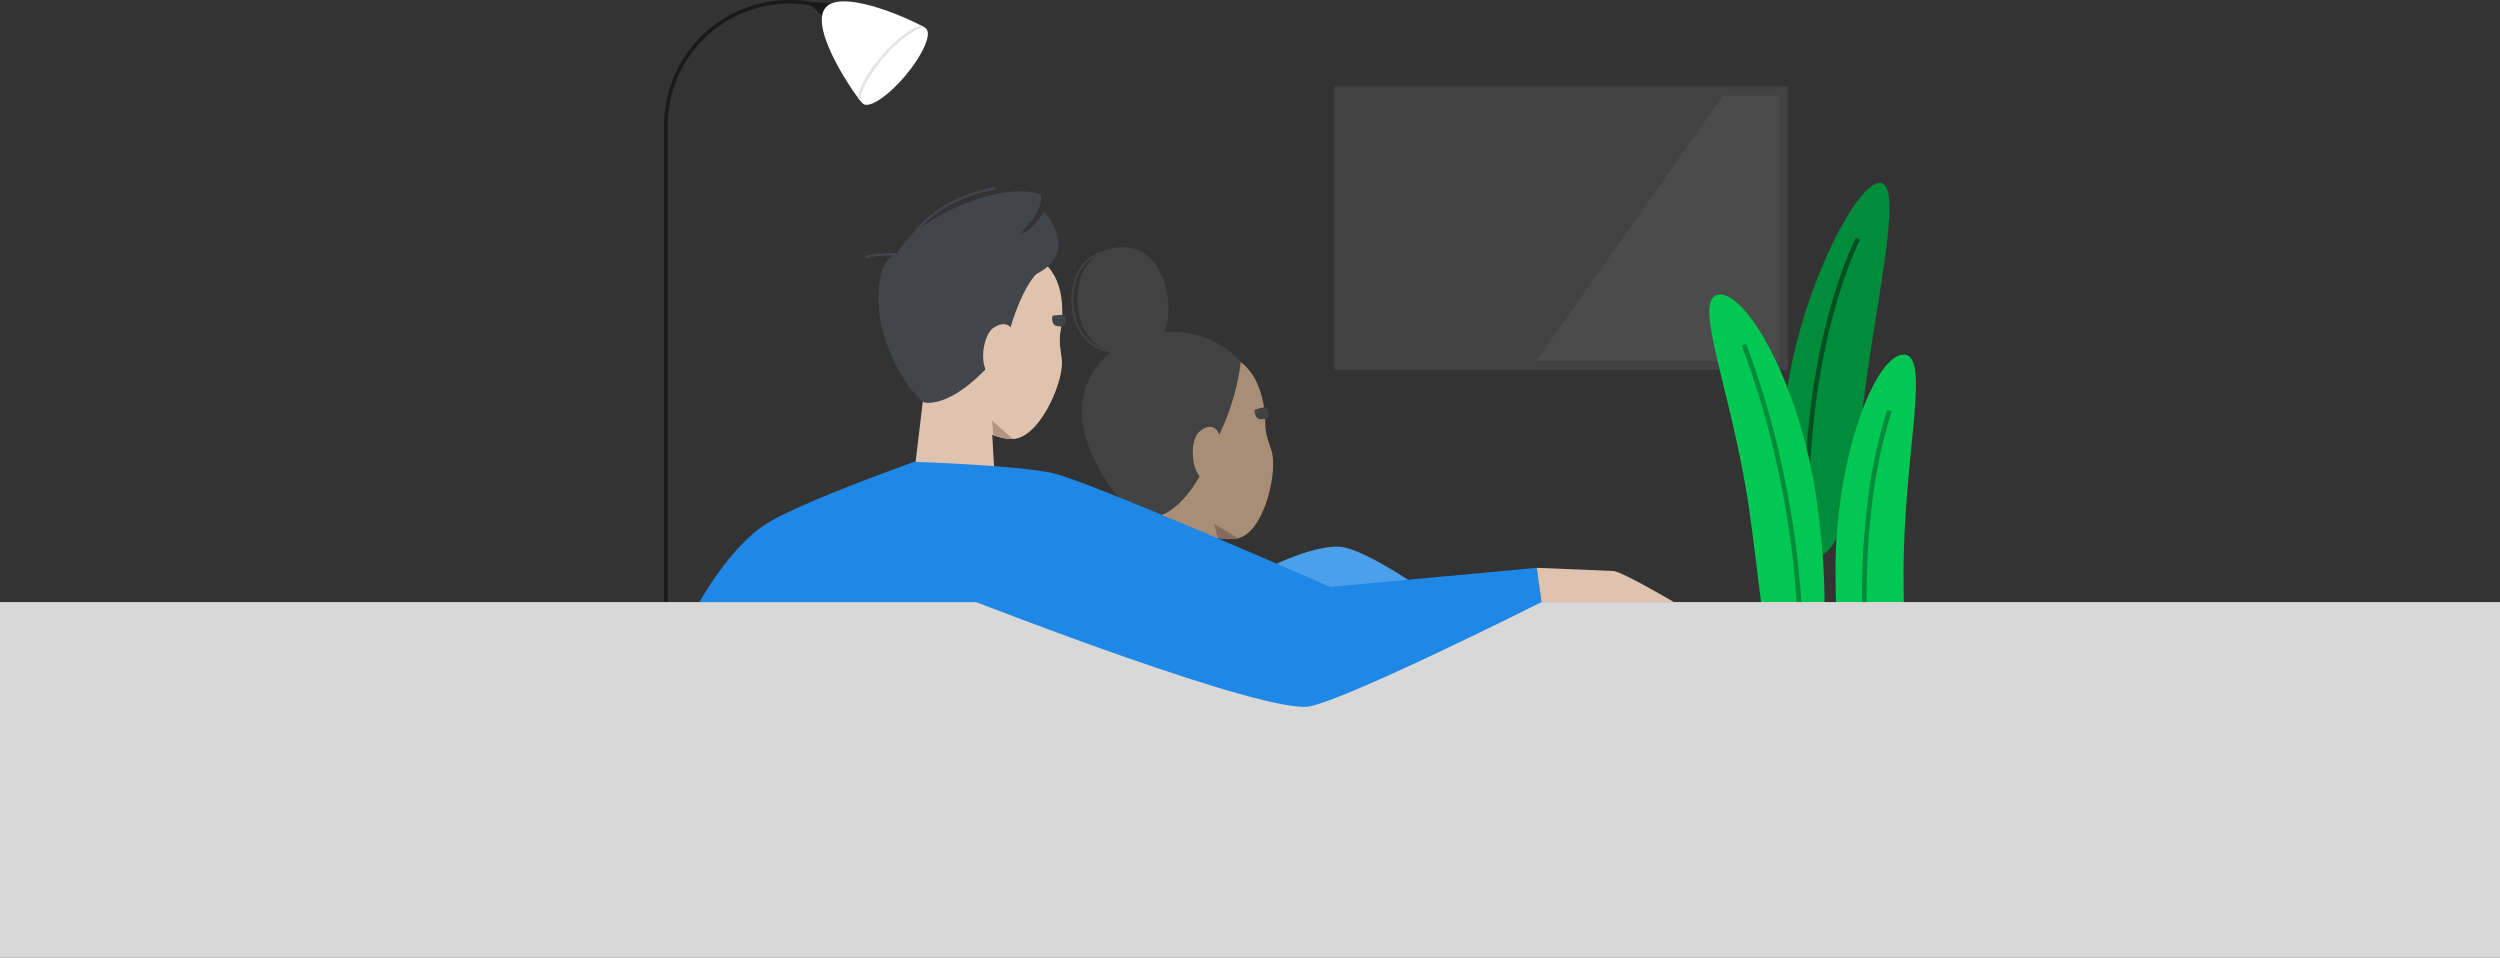 <svg xmlns="http://www.w3.org/2000/svg" width="650.622" height="249.262" viewBox="0 0 650.622 249.262">
  <rect x="0" y="0" width="650.622" height="249.262" fill="#333333" stroke="none"/>
  <g id="Group_7681" data-name="Group 7681" transform="translate(-73 -2189.779)">
    <g id="Group_7069" data-name="Group 7069" transform="translate(245.824 2189.78)">
      <path id="Path_12043" data-name="Path 12043" d="M176.425,523.125h-.951v-131.1a32.65,32.65,0,0,1,49.092-28.2l-.48.821a31.7,31.7,0,0,0-47.661,27.378Z" transform="translate(-175.474 -359.382)" fill="#191919"/>
      <path id="Path_12044" data-name="Path 12044" d="M433.874,363.232l-2.615,3.563L428,363.687v-.9Z" transform="translate(-389.711 -362.267)" fill="#191919"/>
      <path id="Path_12045" data-name="Path 12045" d="M456.937,388.3c1.6,1.337,6.559-1.96,11.085-7.363s6.9-10.867,5.307-12.2-21.612-10.828-26.138-5.425S455.342,386.96,456.937,388.3Z" transform="translate(-405.17 -361.311)" fill="#fff"/>
      <path id="Path_12046" data-name="Path 12046" d="M508.046,421.747c.265-2.565,2.65-6.789,6.21-10.9a35.159,35.159,0,0,1,7.111-6.427,10.327,10.327,0,0,1,3.076-1.443,4.327,4.327,0,0,1,1.176.686c-.8-.168-2.178.325-3.842,1.394a34.409,34.409,0,0,0-6.947,6.285c-4.376,5.053-6.2,9.292-6.039,11.092a1.869,1.869,0,0,0,.058.336A8.019,8.019,0,0,1,508.046,421.747Z" transform="translate(-457.622 -396.368)" fill="#e9e3e3"/>
    </g>
    <g id="Group_7070" data-name="Group 7070" transform="translate(420.283 2212.272)">
      <rect id="Rectangle_3968" data-name="Rectangle 3968" width="117.995" height="73.786" fill="#424242"/>
      <path id="Path_12047" data-name="Path 12047" d="M1721.094,523.253,1672.4,592.332h63.334V523.253Z" transform="translate(-1619.897 -520.899)" fill="#fff" opacity="0.05"/>
    </g>
    <g id="Group_7071" data-name="Group 7071" transform="translate(517.857 2237.351)">
      <g id="Group_7071-2" data-name="Group 7071" transform="translate(18.784)">
        <path id="Path_12048" data-name="Path 12048" d="M2114.437,734.143c-2.874,26.85-6.839,37.073-13.164,36.4s-9.534-13.395-6.66-40.245,18.385-57.824,24.709-57.147S2117.311,707.293,2114.437,734.143Z" transform="translate(-2093.552 -673.136)" fill="#008c3a"/>
        <path id="Path_12049" data-name="Path 12049" d="M2134.219,862.045a235.571,235.571,0,0,1-.646-40.365,191.54,191.54,0,0,1,4.463-29.774c3.006-12.79,6.791-21.8,8.372-24.783l1.072.569c-1.561,2.944-5.3,11.863-8.276,24.546a190.462,190.462,0,0,0-4.424,29.57,234.32,234.32,0,0,0,.646,40.116Z" transform="translate(-2127.014 -752.874)" fill="#005021"/>
      </g>
      <g id="Group_7072" data-name="Group 7072" transform="translate(32.826 44.706)">
        <path id="Path_12050" data-name="Path 12050" d="M2186.166,1024.45c0,30.44,5.85,52.56,13.084,52.56s4.645-22.119,4.645-52.56,7.236-56.455,0-56.455S2186.166,994.009,2186.166,1024.45Z" transform="translate(-2186.166 -967.995)" fill="#00c853"/>
        <path id="Path_12051" data-name="Path 12051" d="M2237.354,1157.571a208.937,208.937,0,0,1-5.372-38.26,191.462,191.462,0,0,1,.944-29.958,133.753,133.753,0,0,1,5.406-26.562l1.141.41a132.651,132.651,0,0,0-5.347,26.333,190.23,190.23,0,0,0-.931,29.754,207.844,207.844,0,0,0,5.34,38.006Z" transform="translate(-2224.86 -1048.417)" fill="#008c3a"/>
      </g>
      <g id="Group_7073" data-name="Group 7073" transform="translate(0 29.073)">
        <path id="Path_12052" data-name="Path 12052" d="M1997.573,918.306c4.3,30.136,1.63,52.86-5.532,53.881s-7.723-21.241-12.021-51.377-15.134-54.867-7.972-55.889S1993.274,888.171,1997.573,918.306Z" transform="translate(-1969.662 -864.89)" fill="#00c853"/>
        <path id="Path_12053" data-name="Path 12053" d="M2039.028,1058.66l-1.2-.193a186.1,186.1,0,0,0,1.843-40.467,235.343,235.343,0,0,0-4.728-34.693,220.289,220.289,0,0,0-9.649-33.361l1.123-.459a221.515,221.515,0,0,1,9.707,33.541,236.594,236.594,0,0,1,4.757,34.883A187.35,187.35,0,0,1,2039.028,1058.66Z" transform="translate(-2016.862 -936.661)" fill="#008c3a"/>
      </g>
    </g>
    <g id="neck" transform="translate(310.918 2289.419)">
      <path id="Path_12054" data-name="Path 12054" d="M604.8,1040.092l12.084,8.32h9.263l-1.63-28.759-16.9-3.106Z" transform="translate(-604.796 -1016.548)" fill="#e0c3af"/>
    </g>
    <g id="head" transform="translate(301.633 2247.581)">
      <g id="face">
        <path id="Path_12055" data-name="Path 12055" d="M631.823,805.812c1.556-10.362,10.431-15.742,19.912-15.747s14.205,6.219,14.211,15.729c0,0,0,.739-.01,1.861-.007,1.416-.632,3.44-.641,5.36-.014,2.727.558,4.5.576,6,.075,6.093-6.138,20.008-12.986,20.012-7.9,0-21.382-10.507-21.385-17.355C631.5,821.088,631.234,809.736,631.823,805.812Z" transform="translate(-618.114 -782.566)" fill="#e0c3af"/>
        <path id="hair" d="M543.554,761.082c0,8.066,4.738,20.547,11.8,26.428,0,0,8.162,2.488,21.446-14.923.306-2.668,4.751-18.811,10.764-20.489-3.776-6.637-11.887-11.494-21.3-11.494a22.552,22.552,0,0,0-17.984,8.282C544.167,750.3,543.554,756.367,543.554,761.082Z" transform="translate(-543.554 -740.605)" fill="#42454a"/>
        <path id="Path_12056" data-name="Path 12056" d="M730.67,917.331c-.468-1.146-2.116-2.394-4.926-.514s-4.425,11.753.624,13.336S731.949,920.462,730.67,917.331Z" transform="translate(-695.876 -889.281)" fill="#e0c3af"/>
        <path id="Path_12057" data-name="Path 12057" d="M738.45,1081.218l.314,3.834a16.036,16.036,0,0,0,5.15.989Z" transform="translate(-708.9 -1029.575)" fill="#b29583"/>
      </g>
      <g id="eyebrows" transform="translate(45.193 24.149)">
        <path id="Path_12058" data-name="Path 12058" d="M841.684,900.122a14.776,14.776,0,0,1,2.576-.24c1.186-.008,1.14,3-.015,3a5.921,5.921,0,0,1-1.607-.142C841.279,902.249,841.684,900.122,841.684,900.122Z" transform="translate(-841.627 -899.882)" fill="#42454a"/>
      </g>
    </g>
    <g id="hair-2" data-name="hair" transform="translate(298.133 2238.532)">
      <path id="Path_12059" data-name="Path 12059" d="M574.314,704.052c5.17-9.983,28.305-19.276,37.513-15.391.91,4.362-5.174,9.426-5.007,10.013,2.248-.306,4.5-3.679,5.917-5.651,11.724,15.152-8.272,18.28-8.272,18.28l-18.148,2.363S573.183,705.086,574.314,704.052Z" transform="translate(-566.092 -686.721)" fill="#42454a"/>
      <path id="Path_12060" data-name="Path 12060" d="M592,695.425l-.519-.325a30.961,30.961,0,0,1,14.427-11.707,36.463,36.463,0,0,1,8.624-2.463l.073.608a35.879,35.879,0,0,0-8.479,2.427A30.349,30.349,0,0,0,592,695.425Z" transform="translate(-580.716 -680.929)" fill="#42454a"/>
      <path id="Path_12061" data-name="Path 12061" d="M520.62,794.821l-.148-.6a30.961,30.961,0,0,1,18.513,1.56,36.486,36.486,0,0,1,7.924,4.2l-.369.49a35.893,35.893,0,0,0-7.795-4.128A30.355,30.355,0,0,0,520.62,794.821Z" transform="translate(-520.472 -776.377)" fill="#42454a"/>
    </g>
    <g id="neck-2" data-name="neck" transform="translate(370.032 2319.62)">
      <path id="Path_12062" data-name="Path 12062" d="M997.246,1238.716l12.311,6.689,7.516-10.338-5.215-19.327-17.179,0Z" transform="translate(-994.68 -1215.739)" fill="#e4837a"/>
    </g>
    <path id="Path_12064" data-name="Path 12064" d="M982.808,984.619c-.345-10.473,7.41-17.37,16.733-19.092s15.1,3.545,16.824,12.9c0,0,.13.727.327,1.832.249,1.393,0,3.5.34,5.388.479,2.685,1.363,4.325,1.653,5.8,1.177,5.979-2.415,20.789-9.149,22.032-7.771,1.434-22.931-6.463-24.173-13.2C985.255,999.7,982.939,988.584,982.808,984.619Z" transform="translate(-614.567 1316.431)" fill="#a88e74"/>
    <path id="hair-3" data-name="hair" d="M892.665,953.358c1.46,7.933,7.776,19.461,15.784,23.967,0,0,10.056,2.153,18.107-18.4.979-2.5,5.587-9.945,7.161-22.255-4.916-5.844-13.772-9.152-23.031-7.448C898.742,931.418,890.485,941.514,892.665,953.358Z" transform="translate(-537.804 1347.339)" fill="#424242"/>
    <path id="Path_12065" data-name="Path 12065" d="M1089.4,1093.145c-.668-1.043-2.515-1.972-4.938.386s-2.224,12.36,3.027,13S1091.223,1095.992,1089.4,1093.145Z" transform="translate(-699.549 1208.812)" fill="#a88e74"/>
    <path id="Path_12066" data-name="Path 12066" d="M1119.529,1258.54l1,3.715a16.04,16.04,0,0,0,5.245.04Z" transform="translate(-730.568 1067.569)" fill="#826c5d"/>
    <g id="eyebrows-2" data-name="eyebrows" transform="translate(399.469 2295.75)">
      <path id="Path_12067" data-name="Path 12067" d="M1188.832,1059.016a14.843,14.843,0,0,1,2.49-.7c1.166-.222,1.664,2.744.529,2.953a5.916,5.916,0,0,1-1.606.151C1188.819,1061.181,1188.832,1059.016,1188.832,1059.016Z" transform="translate(-1188.832 -1058.301)" fill="#424242"/>
    </g>
    <g id="hair-4" data-name="hair" transform="translate(351.829 2254.092)">
      <g id="_05" data-name="05">
        <g id="head-2" data-name="head">
          <g id="Group_7078" data-name="Group 7078">
            <path id="Path_12068" data-name="Path 12068" d="M885.288,799.914c1.215,8.113,7.046,12.415,14.424,11.31s9.951-6.909,8.734-15.019-6.02-13.616-13.4-12.511S884.074,791.8,885.288,799.914Z" transform="translate(-883.474 -783.553)" fill="#424242"/>
            <path id="Path_12069" data-name="Path 12069" d="M888.8,814.444a11.846,11.846,0,0,1-9.215-2.132,13.234,13.234,0,0,1-4.741-8.8,16.192,16.192,0,0,1,1.509-10.176,10.555,10.555,0,0,1,7.544-5.415c.135-.025.272-.048.409-.068a9.889,9.889,0,0,1,8.751,2.722,16.375,16.375,0,0,1,4.23,9.347c1.221,8.137-1.623,13.266-8.008,14.441C889.121,814.393,888.961,814.42,888.8,814.444Zm-12.023-20.871a15.7,15.7,0,0,0-1.453,9.869,12.752,12.752,0,0,0,4.557,8.485,11.373,11.373,0,0,0,8.848,2.038c3.375-.507,5.773-2.08,7.11-4.672,1.215-2.355,1.542-5.483.969-9.3a15.887,15.887,0,0,0-4.092-9.074,9.424,9.424,0,0,0-8.339-2.588c-.132.02-.263.042-.393.066A10.084,10.084,0,0,0,876.776,793.573Z" transform="translate(-874.623 -787.087)" fill="#424242"/>
          </g>
        </g>
      </g>
    </g>
    <rect id="sofa" width="650.622" height="92.58" transform="translate(73 2346.462)" fill="#d8d8d8"/>
    <path id="Path_12033" data-name="Path 12033" d="M1204.613,1303.738s14.394-7.51,21.286-5.786c8.7,2.178,25.544,14.76,25.544,14.76l-27.544,4.9Z" transform="translate(-802.752 1034.351)" fill="#4c9fea"/>
    <g id="Group_7073-2" data-name="Group 7073" transform="translate(255.029 2309.974)">
      <path id="Path_12071" data-name="Path 12071" d="M306.293,1160.182l-14.221-8.062s-28.677,10.138-38.225,15.949-17.663,20.539-17.663,20.539h73.355Z" transform="translate(-236.183 -1152.12)" fill="#1f87e5"/>
      <path id="Path_12072" data-name="Path 12072" d="M604.8,1152.12s26.448.844,36,2.92,72.221,29.635,72.221,29.635l53.8-4.981,1.245,8.915s-48.976,24.627-60.185,27.119-86.972-27.119-86.972-27.119Z" transform="translate(-548.908 -1152.12)" fill="#1f87e5"/>
      <path id="Path_12073" data-name="Path 12073" d="M1674.606,1342.9l-1.245-8.915s17.732.72,19.927.83,15.776,8.084,15.776,8.084Z" transform="translate(-1455.458 -1306.409)" fill="#e0c3af"/>
    </g>
  </g>
</svg>
